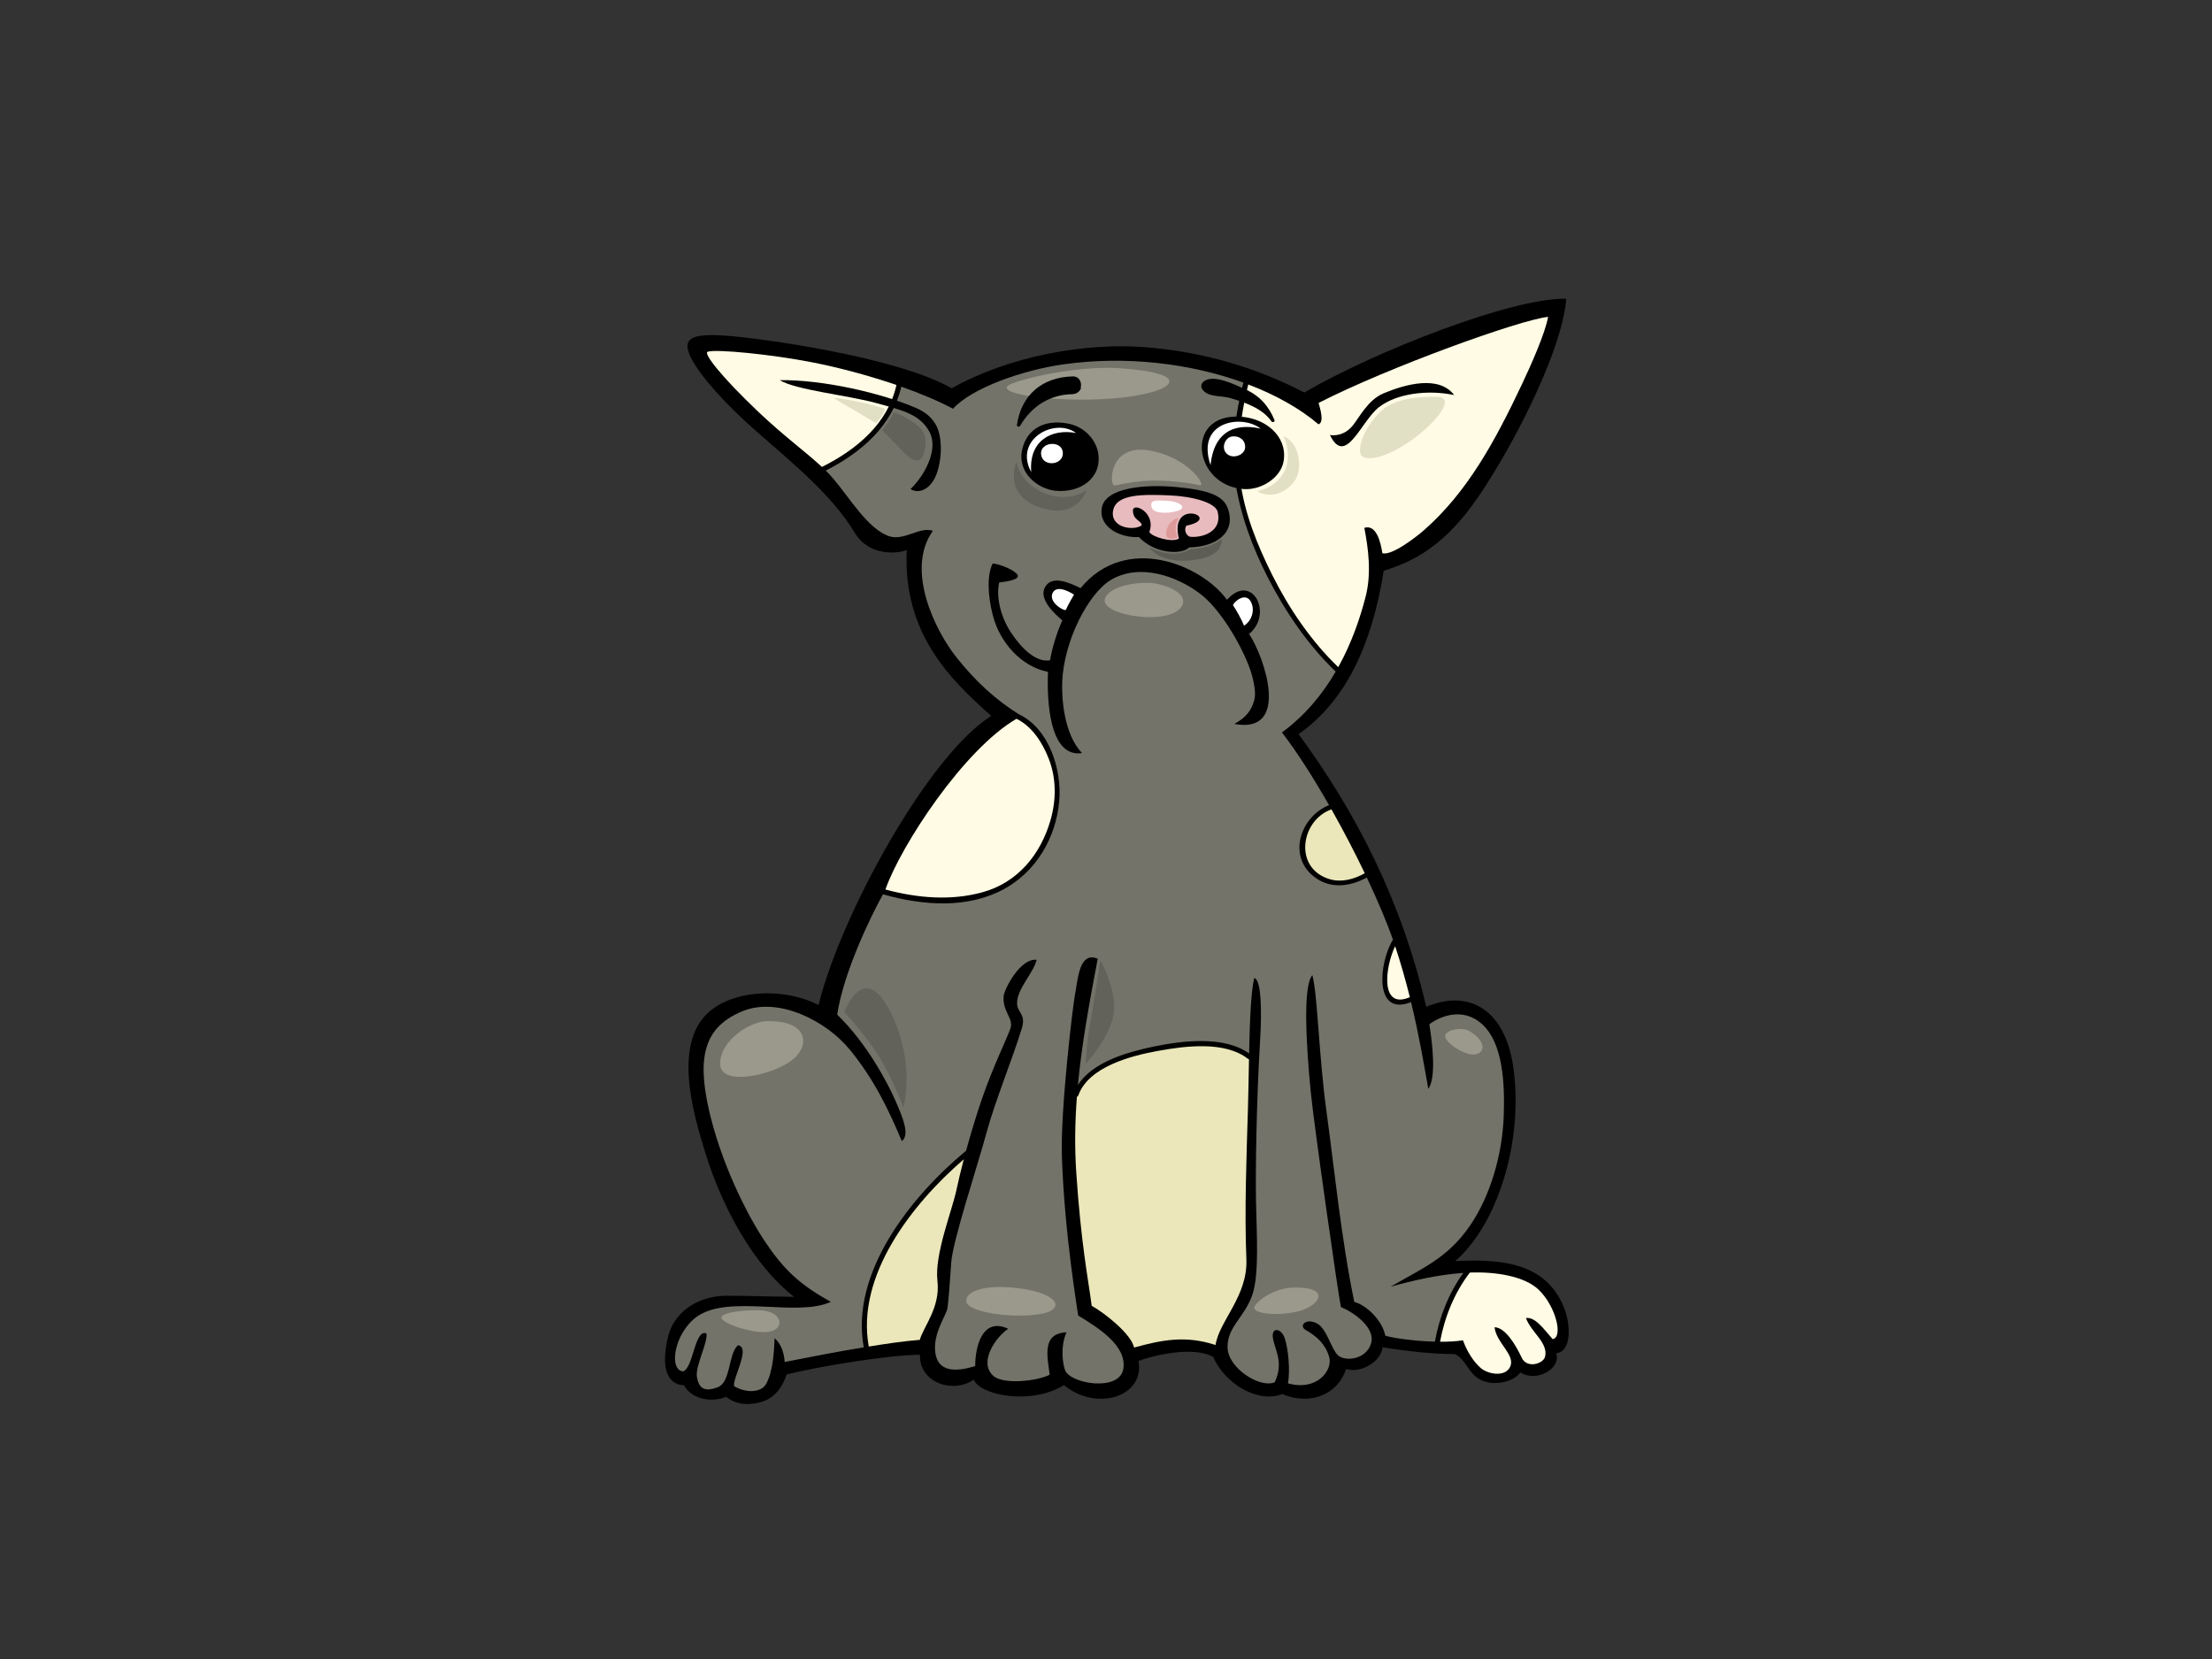 <?xml version="1.0" encoding="utf-8"?>
<!-- Generator: Adobe Illustrator 17.0.0, SVG Export Plug-In . SVG Version: 6.00 Build 0)  -->
<!DOCTYPE svg PUBLIC "-//W3C//DTD SVG 1.1//EN" "http://www.w3.org/Graphics/SVG/1.1/DTD/svg11.dtd">
<svg version="1.1" id="Layer_1" xmlns="http://www.w3.org/2000/svg" xmlns:xlink="http://www.w3.org/1999/xlink" x="0px" y="0px"
	 width="800px" height="600px" viewBox="0 0 800 600" enable-background="new 0 0 800 600" xml:space="preserve">
<rect x="0" y="0" width="800" height="600" fill="#333333" stroke="none"/>
<g>
	<path fill-rule="evenodd" clip-rule="evenodd" d="M241.598,483.462c1.908-7.988,9.595-14.854,21.541-14.845
		c7.659,0.007,16.872,0.345,24.053,0.395c-14.571-11.305-25.859-32.139-31.895-51.428c-4.782-15.297-12.469-41.53,2.384-52.64
		c9.564-7.152,26.643-7.516,38.369-1.463c7.901-32.381,39.777-90.46,62.467-104.561c-15.37-13.543-31.988-30.247-30.577-59.976
		c-3.041,1.164-13.413,2.629-18.851-6.339c-8.169-13.472-21.387-24.216-36.358-37.347c-9.548-8.368-19.668-19.295-22.924-26.06
		c-3.263-6.765,0.129-8.589,12.033-7.847c11.905,0.745,62.104,7.51,82.358,19.074c21.444-11.98,48.774-16.427,69.371-14.898
		c21.909,1.621,41.195,7.643,58.157,16.423c25.841-15.054,75.594-34.464,94.738-33.892c-1.706,20.699-22.279,58.762-33.985,74.671
		c-11.79,16.023-22.593,20.698-32.036,23.703c-4.156,26.169-13.41,46.931-30.789,59.069c20.561,28.011,37.128,59.771,46.16,98.629
		c15.654-6.596,28.908,1.064,31.663,23.037c3.359,26.802-6.284,56.052-21.177,68.934c16.927-0.902,32.314,0.726,39.017,15.989
		c2.998,6.832,3.11,16.873-2.541,17.32c2.089,5.413-7.084,10.778-12.89,6.938c-2.796,3.81-10.289,5.044-14.717,2.527
		c-4.416-2.52-4.987-7.322-9.025-9.154c-7.328,0.062-17.995-1.099-26.131-2.472c-0.338,4.871-7.604,9.629-13.182,7.869
		c-2.584,8.338-11.966,13.631-23.099,9.068c-8.846,3.421-20.737-3.728-24.951-13.427c-7.47-4.145-21.905-0.44-27.019,1.44
		c2.357,13.03-15.271,18.414-26.966,8.749c-11.943,7.376-30.447,3.633-32.577-1.968c-7.936,5.277-19.916,0.835-19.479-9.009
		c-10.065-0.071-36.133,4.064-48.244,7.136c-1.247,3.909-3.904,8.049-8.18,9.611c-4.27,1.564-9.908,1.68-13.615-1.525
		c-6.127,2.339-12.831,0.448-15.358-4.211C244.376,500.971,237.913,498.882,241.598,483.462z"/>
	<path fill-rule="evenodd" clip-rule="evenodd" fill="#FFFBE4" d="M379.273,274.34c2.823,7.21,2.769,15.023,0.613,22.443
		c-3.572,12.29-11.828,22.376-24.468,25.888c-11.396,3.172-23.53,2.165-35.195-0.964c5.552-15.916,28.403-50.748,47.406-61.739
		C373.276,262.669,377.055,268.684,379.273,274.34z"/>
	<path fill-rule="evenodd" clip-rule="evenodd" fill="#EBE7BA" d="M480.994,317.995c-13.336-3.871-10.591-21.372,0.549-25.277
		c4.268,7.574,8.402,15.504,12.045,23.104C489.553,318.078,485.116,319.187,480.994,317.995z"/>
	<path fill-rule="evenodd" clip-rule="evenodd" fill="#EBE7BA" d="M394.826,472.25c-1.231-9.563-3.844-22.086-5.59-48.34
		c-0.618-9.234-0.446-18.26,0.237-27.23c0.229-0.085,0.427-0.259,0.53-0.545c3.723-10.389,19.175-14.312,28.714-16.051
		c9.682-1.768,24.203-3.724,32.639,2.865c0.119,0.091,0.241,0.143,0.357,0.169c-0.124,6.224-0.217,12.537-0.386,18.148
		c-0.498,16.604-1.283,36.684-0.557,54.198c0.554,13.286-9.911,22.391-11.148,30.978c-10.905-3.56-19.255-1.86-29.475,0.918
		C409.163,482.541,399.702,474.984,394.826,472.25z"/>
	<path fill-rule="evenodd" clip-rule="evenodd" fill="#FFFBE4" d="M531.591,460.241c9.018-0.359,19.785,1.197,25.012,6.324
		c6.189,6.065,8.796,17.167,4.914,17.743c-3.269-3.764-6.343-8.114-9.632-7.617c1.823,5.126,8.183,8.978,6.901,14.012
		c-0.633,2.518-6.563,4.392-8.454,0.307c-2.122-4.573-5.911-10.9-9.81-11c0.669,5.656,7.31,9.805,5.775,13.977
		c-1.537,4.18-7.987,3.143-10.731,0.805c-2.746-2.332-5.161-6.355-6.458-10.055c-2.444,0.392-5.323,0.538-8.297,0.521
		C522.461,476.264,526.072,467.413,531.591,460.241z"/>
	<path fill-rule="evenodd" clip-rule="evenodd" fill="#73736A" d="M247.06,495.98c3.712-1.228,4.15-15.376,8.418-13.746
		c0.626,3.315-4.137,11.902-3.413,15.866c0.726,3.969,2.655,5.437,7.498,3.614c4.847-1.834,3.742-12.009,7.325-15.187
		c4.786,0.633-2.003,11.971-1.397,14.795c4.462,2.665,9.864,2.287,11.574-0.78c2.542-4.556,2.896-12.023,3.086-16.58
		c2.419,2.099,3.444,5.506,3.635,8.613c10.103-1.985,19.629-3.826,28.597-5.29c-4.98-27.196,17.341-54.808,37.015-71.104
		c1.629-5.963,3.59-12.499,5.697-18.654c4.015-11.707,9.111-21.979,10.349-25.602c1.237-3.626-2.92-6.005-2.469-11.624
		c0.204-2.527,6.052-13.905,11.948-13.163c-1.28,5.032-7.234,10.571-7.078,15.844c0.096,3.376,3.314,3.691,1.707,8.949
		c-3.346,10.986-9.689,26.307-12.856,38.045c-3.171,11.735-12.151,38.785-12.671,46.66c-0.52,7.874-0.969,13.491-1.336,16.301
		c-0.368,2.81-5.345,9.134-4.43,16.206c0.916,7.072,7.283,7.134,14.439,4.907c-0.028-6.444,2.291-17.922,11.944-13.484
		c-4.236,2.762-10.912,11.919-5.456,16.977c3.703,3.433,16.485,1.837,20.451-0.376c-0.861-6.631-2.917-14.938,6.061-15.309
		c-1.391,3.039-2.115,8.368-0.578,13.484c1.535,5.115,19.714,8.162,21.132-0.21c1.421-8.375-8.898-14.831-16.32-19.366
		c-0.069-1.219-4.896-28.615-5.88-57.365c-0.582-16.834,3.928-54.381,4.639-58.089c1.155-6.012,1.506-16.384,8.32-13.593
		c-2.976,15.628-5.756,30.625-7.176,45.716c5.418-8.563,18.413-12.057,27.421-13.931c10.131-2.104,25.393-4.059,34.501,2.499
		c0.248-11.431,0.638-22.217,1.844-27.273c2.684,0.416,2.715,12.759,2.158,22.036c-1.365,22.557-1.721,47.84-1.496,59.112
		c0.223,11.274,1.185,25.795-1.276,33.209c-2.789,8.362-9.082,11.552-9.03,19.159c0.055,7.61,11.945,15.017,17.087,12.634
		c3.317-7.229,0.067-11.557-0.649-15.801c-0.723-4.247,2.929-3.855,4.226-0.148c1.297,3.698,2.046,11.711,1.194,16.373
		c10.622,2.955,16.209-4.861,14.934-9.409c-1.271-4.552-4.281-7.461-8.437-9.832c-2.829-1.616,0.121-4.521,4.017-2.418
		c3.562,1.927,5.075,9.175,7.541,11.495c2.468,2.325,10.093,1.711,11.956-4.15c1.868-5.856-6.413-11.457-10.867-13.282
		c-0.988-4.54-9.749-66.008-10.879-77.555c-1.841-18.673-2.798-38.575,0.545-42.479c1.903,6.815,2.315,29.009,5.111,49.268
		c2.794,20.268,5.327,46.108,10.069,68.937c4.195,0.975,10.219,6.689,11.181,12.168c2.287,0.792,10.212,1.978,17.965,2.185
		c1.583-8.877,5.042-17.61,10.281-24.869c-9.078,0.633-18.552,2.798-26.304,4.995c11.467-6.7,20.573-10.289,28.636-21.974
		c7.181-10.403,11.78-25.277,12.287-39.946c0.419-11.926-0.385-26.092-7.65-32.864c-7.264-6.764-15.732-2.744-19.254-0.148
		c1.026,6.644,2.627,19.085-0.374,23.392c-1.542-8.623-3.317-19.273-6.248-31.394c-13.549,5.382-11.669-14.267-6.544-22.595
		c-2.267-6.445-5.561-14.222-9.461-22.462c-5.932,3.198-12.68,4.169-18.354,0.238c-10.807-7.491-5.687-22.324,4.699-26.419
		c-5.716-10.024-11.666-19.328-17.03-26.283c8.54-6.282,14.791-14.057,19.444-22.01c-10.182-9.741-18.34-21.886-24.584-34.092
		c-5.551-10.843-9.968-22.755-11.752-34.842c-1.757-11.909,0.005-23.918,2.936-35.581c-19.049-6.912-42.348-9.808-65.001-6.625
		c-14.834,2.08-33.243,8.58-40.008,16.075c-5.527-2.929-11.997-5.618-18.702-7.99c-3.195,13.939-14.224,23.697-27.335,30.356
		c0.961,0.954,1.86,1.904,2.696,2.881c5.944,6.979,12.289,17.814,19.844,20.72c5.63,2.161,11.318-3.498,16.208-1.822
		c-9.981,14.034,0.728,35.934,8.515,45.744c6.838,8.618,14.239,15.431,22.625,20.63c10.927,5.146,15.504,20.059,14.577,31.18
		c-1.113,13.387-8.39,25.873-20.341,32.203c-12.99,6.883-28.659,5.868-43.42,1.718c-4.621,8.223-14.401,28.751-16.55,43.512
		c10.926,10.557,18.386,25.044,21.025,31.039c2.639,5.998,5.346,12.449,2.35,14.688c-4.916-11.593-10.011-22.243-18.705-32.927
		c-8.692-10.684-25.937-19.255-38.713-14.125c-13.707,5.509-16.73,15.98-12.502,35.108c4.233,19.128,13.6,38.071,20.347,48.174
		c6.746,10.099,12.572,15.7,23.909,21.91c-12.257,5.677-36.938-2.879-48.461,5.37C243.813,482.081,241.719,495.537,247.06,495.98z
		 M379.027,243.001c-9.84-1.97-17.439-10.786-19.934-20.354c-1.954-7.5-2.12-14.814-0.076-18.857
		c2.637,0.185,8.009,2.422,8.986,4.116c0.973,1.696-3.925,2.449-6.627,2.753c-1.188,4.895,0.4,12.325,4.327,18.212
		c3.925,5.889,9.187,10.852,14.071,9.915c0.706-4.257,2.345-9.805,4.429-14.422c-2.899-2.461-8.701-7.762-6.231-12.052
		c2.467-4.288,8.29-1.804,12.845,0.385c16.372-19.901,43.756-8.437,52.943,4.23c9.009-10.1,16.914,5.001,7.994,12.349
		c5.706,8.621,15.009,36.364-5.341,32.545c4.042-2.187,6.373-4.864,7.328-9.14c0.54-2.417-0.412-7.581-2.082-11.862
		c-3.246-8.349-10.382-20.627-17.72-26.164c-8.375-6.324-21.833-11.078-32.157-4.923c-8.053,4.801-16.986,21.777-17.618,36.883
		c-0.223,5.366,0.45,18.74,7.166,25.736C379.477,274.175,378.568,253.239,379.027,243.001z"/>
	<path fill-rule="evenodd" clip-rule="evenodd" fill="#FFFBE4" d="M509.583,360.767c-10.458,4.259-8.692-10.99-5.002-18.574
		c2.125,6.463,3.867,12.656,5.325,18.514C509.797,360.713,509.693,360.722,509.583,360.767z"/>
	<path fill-rule="evenodd" clip-rule="evenodd" fill="#EBE7BA" d="M332.656,484.58c-6.091,0.49-11.676,1.332-18.455,2.413
		c-4.659-25.646,15.661-51.604,34.366-67.716c-1.099,4.169-1.995,7.942-2.624,10.938c-1.646,7.838-8.028,23.421-6.907,33.034
		C340.153,472.861,333.999,479.75,332.656,484.58z"/>
	<path fill-rule="evenodd" clip-rule="evenodd" fill="#FFFBE4" d="M297.258,168.875c-5.747-5.377-13.457-10.878-23.163-20.089
		c-13.127-12.468-19.801-21.02-18.172-21.564c3.144-1.04,23.027,0.933,37.82,3.812c8.758,1.704,19.835,4.55,30.474,8.204
		C321.151,152.938,310.206,162.433,297.258,168.875z"/>
	<path fill-rule="evenodd" clip-rule="evenodd" fill="#FFFBE4" d="M515.06,191.705c-2.303,2.027-11.612,9.432-15.11,8.364
		c-0.642-4.248-2.248-10.474-6.519-9.172c1.439,7.485,2.648,16.428,0.468,24.895c-1.899,7.374-4.901,16.494-9.905,25.498
		c-9.951-9.563-17.945-21.463-23.892-33.366c-5.32-10.652-10.146-22.481-11.578-34.401c-1.411-11.7,0.167-23.192,2.92-34.476
		c9.953,3.797,18.685,8.683,25.41,14.414c2.191-0.776,0.557-5.753,0.029-7.735c24.97-12.79,72.808-30.09,83.018-31.127
		c-1.118,6.003-5.967,17.001-9.646,24.763C540.654,159.623,530.708,177.943,515.06,191.705z"/>
	<path fill-rule="evenodd" clip-rule="evenodd" d="M480.973,157.304c5.654,11.659,11.188-4.814,17.619-9.937
		c6.429-5.114,17.87-6.5,27.32-4.487c-5.553-7.35-17.853-3.836-25.503-0.638c-5.692,2.379-8.72,8.659-11.197,11.699
		C486.184,157.646,482.322,157.606,480.973,157.304z"/>
	<path fill-rule="evenodd" clip-rule="evenodd" d="M282.002,137.48c5.539,3.5,24.588,5.485,34.64,8.221
		c9.511,2.592,16.163,4.079,19.561,10.595c3.394,6.515-2.154,16.097-6.902,20.57c2.262,1.477,6.025,0.962,8.572-3.59
		c2.544-4.554,3.554-14.502,0.556-19.716c-1.432-2.489-3.678-4.506-6.97-5.939C318.791,142.125,297.735,137.302,282.002,137.48z"/>
	<path fill-rule="evenodd" clip-rule="evenodd" d="M464.281,166.548c-0.911,6.282-8.218,10.734-14.372,10.343
		c-18.315-1.152-21.658-27.085-1.696-26.217C457.538,151.082,465.578,157.61,464.281,166.548z"/>
	<path fill-rule="evenodd" clip-rule="evenodd" fill="#FFFFFF" d="M437.813,168.189c1.088-10.741,7.263-15.555,18.095-13.179
		C449.139,149.678,432.384,152.38,437.813,168.189z"/>
	<path fill-rule="evenodd" clip-rule="evenodd" d="M397.158,163.762c1.522,9.151-6.498,14.645-15.505,13.718
		c-6.306-0.652-14.022-6.534-11.899-15.183c1.756-7.124,7.859-10.705,16.435-9.123C392.488,154.331,396.421,159.329,397.158,163.762
		z"/>
	<path fill-rule="evenodd" clip-rule="evenodd" fill="#FFFFFF" d="M445.441,157.879c-2.449,0.436-4.009,4.323-1.602,6.36
		c2.205,1.866,6.402,0.323,6.487-2.496C450.41,158.921,447.888,157.439,445.441,157.879z"/>
	<path fill-rule="evenodd" clip-rule="evenodd" fill="#FFFFFF" d="M389.165,156.597c-7.78-5.749-22.645,2.398-16.201,14.133
		C372.016,159.543,380.108,154.917,389.165,156.597z"/>
	<path fill-rule="evenodd" clip-rule="evenodd" fill="#FFFFFF" d="M376.539,164.43c0.631,4.638,8.206,3.831,7.848-0.788
		C384.028,159.024,375.912,159.793,376.539,164.43z"/>
	<path fill-rule="evenodd" clip-rule="evenodd" d="M444.091,183.969c2.992,8.611-4.087,13.788-13.971,14.003
		c-2.775,2.739-12.389,2.449-18.229-3.753c-6.042,0.457-14.664-3.198-13.409-10.536c1.246-7.272,15.266-8.649,27.163-7.519
		C437.54,177.289,442.507,179.406,444.091,183.969z"/>
	<path fill-rule="evenodd" clip-rule="evenodd" fill="#E8BBBF" d="M422.99,179.161c-9.598-0.397-19.353-0.581-20.432,5.542
		c-1.083,6.122,7.278,7.414,10.355,5.315c-0.077-1.849-3.023-1.759-3.177-5.23c-0.152-3.466,8.553,0.647,5.93,7.619
		c0.964,1.777,8.271,3.961,10.7,2.372c-3.732-15.1,16.294-7.381,2.706-4.666c-1.022,1.534-0.028,3.546,1.198,3.992
		c4.438,0.542,11.946-1.799,10.113-9.034C439.535,181.731,431.202,179.497,422.99,179.161z"/>
	<path fill-rule="evenodd" clip-rule="evenodd" fill="#FFFFFF" d="M385.449,220.613c1.095-2.403,2.986-5.553,2.986-5.553
		s-5.905-4.022-7.674-0.742C378.994,217.602,384.43,220.913,385.449,220.613z"/>
	<path fill-rule="evenodd" clip-rule="evenodd" fill="#FFFFFF" d="M452.237,217.367c-1.832-3.007-5.663-0.085-6.327,1.473
		c1.47,2.227,3.05,5.09,4.007,7.429C452.791,224.56,454.069,220.367,452.237,217.367z"/>
	<path fill-rule="evenodd" clip-rule="evenodd" fill="#9A998C" d="M404.383,133.148c-11.339-0.723-29.149,2.134-38.278,5.532
		c-9.128,3.403,14.494,7.122,36.275,5.437C424.163,142.43,434.079,135.044,404.383,133.148z"/>
	<path fill-rule="evenodd" clip-rule="evenodd" fill="#9A998C" d="M433.866,175.484c-2.653-0.747-12.979-2.061-19.344-1.584
		c-6.367,0.478-9.4,1.389-11.414,1.665c-2.016,0.273-2.22-15.117,12.414-12.668C430.159,165.343,436.518,176.232,433.866,175.484z"
		/>
	<path fill-rule="evenodd" clip-rule="evenodd" fill="#9A998C" d="M418.42,211.121c-4.033-0.911-15.71-0.133-18.532,4.794
		c-2.819,4.932,11.449,8.369,20.517,6.967C429.471,221.481,432.032,214.207,418.42,211.121z"/>
	<path fill-rule="evenodd" clip-rule="evenodd" fill="#FFFFFF" d="M421.994,181.143c-2.669-0.078-6.658-0.868-5.423,2.512
		c0.974,2.663,8.3,1.92,10.345,0.645C428.959,183.027,426.001,181.264,421.994,181.143z"/>
	<path fill-rule="evenodd" clip-rule="evenodd" fill="#9A998C" d="M276.945,369.336c-5.387,0.195-16.243,6.531-16.505,15.212
		c-0.261,8.687,19.262,4.259,26.111-1.218C293.401,377.854,292.001,368.784,276.945,369.336z"/>
	<path fill-rule="evenodd" clip-rule="evenodd" fill="#9A998C" d="M364.977,465.583c-8.005-0.549-15.4,0.873-15.521,4.882
		c-0.12,4.009,16.183,6.505,26.598,4.811C386.467,473.582,382.327,466.772,364.977,465.583z"/>
	<path fill-rule="evenodd" clip-rule="evenodd" fill="#9A998C" d="M275.473,473.927c-3.999-0.295-13.046,0.274-14.441,2.239
		c-1.396,1.963,10.841,6.343,16.881,5.52C283.954,480.865,283.145,474.489,275.473,473.927z"/>
	<path fill-rule="evenodd" clip-rule="evenodd" fill="#9A998C" d="M467.934,465.664c-7.048,0.129-13.177,4.619-14.245,6.929
		c-1.075,2.305,7.245,3.56,15.321,1.796C477.088,472.628,481.984,465.418,467.934,465.664z"/>
	<path fill-rule="evenodd" clip-rule="evenodd" fill="#9A998C" d="M531.557,372.974c-2.432-1.49-7.321-0.89-8.718,1.071
		c-1.399,1.968,5.142,6.845,9.473,7.305C536.646,381.82,538.455,377.195,531.557,372.974z"/>
	<path fill-rule="evenodd" clip-rule="evenodd" fill="#62615A" d="M331.563,153.687c-2.585-2.08-6.086-3.867-8.404-4.5
		c-1.02,2.869-4.116,6.329-4.116,6.329s5.438,5.678,8.523,8.751c3.365,3.353,5.931,2.851,6.708-0.802
		C335.054,159.812,335.26,156.67,331.563,153.687z"/>
	<path fill-rule="evenodd" clip-rule="evenodd" fill="#E1DFC4" d="M320.113,147.881c0,0-3.236-1.123-7.509-2.096
		c-4.271-0.968-9.479-1.873-10.694-1.908c-1.21-0.036,7.067,4.416,9.086,5.694c2.019,1.275,5.879,3.448,5.879,3.448
		s1.339-1.499,2.137-2.741C319.604,149.366,320.113,147.881,320.113,147.881z"/>
	<path fill-rule="evenodd" clip-rule="evenodd" fill="#E1DFC4" d="M501.878,146.893c-3.234,1.866-6.61,6.493-7.94,9.016
		c-1.977,3.771-2.653,7.398-1.568,8.832c0.831,1.114,5.161,2.494,15.254-3.654c10.093-6.15,19.973-17.538,12.028-17.589
		C511.701,143.446,506.293,144.343,501.878,146.893z"/>
	<path fill-rule="evenodd" clip-rule="evenodd" fill="#E1DFC4" d="M468.257,161.491c-1.566-2.841-4.098-3.771-4.098-3.771
		s3.807,7.129-0.129,13.65c-3.226,5.347-9.441,6.262-9.441,6.262s6.419,4.211,12.792-2.61
		C470.88,171.278,470.154,164.951,468.257,161.491z"/>
	<path fill-rule="evenodd" clip-rule="evenodd" fill="#5D5D55" d="M438.569,200.523c3.654-2.163,3.445-5.694,3.445-5.694
		s-2.211,1.896-5.51,2.825c-3.301,0.93-5.825,0.944-5.825,0.944s-2.948,1.782-6.778,1.666c-3.833-0.116-8.344-2.306-8.344-2.306
		s3.128,4.768,12.005,4.849C431.243,202.839,435.981,202.049,438.569,200.523z"/>
	<path fill-rule="evenodd" clip-rule="evenodd" fill="#DE9A98" d="M426.148,187.62c0,0-0.887,1.47-0.939,3.241
		c-0.054,1.779,0.644,3.483,0.644,3.483s-1.144,0.709-3.002,0.374c-1.86-0.336-1.018-3.488-0.134-4.957
		C423.606,188.288,426.553,186.601,426.148,187.62z"/>
	<path fill-rule="evenodd" clip-rule="evenodd" fill="#62615A" d="M392.976,177.307c0,0-6.553,4.844-15.593,0.906
		c-9.035-3.935-9.735-11.279-9.735-11.279s-5.783,13.399,10.927,17.268C389.944,186.83,392.976,177.307,392.976,177.307z"/>
	<path fill-rule="evenodd" clip-rule="evenodd" fill="#62615A" d="M397.943,347.314c0,0-2.863,19.142-3.942,24.604
		c-1.081,5.458-1.301,12.777-1.301,12.777s9.462-10.244,10.181-18.921C403.6,357.095,397.943,347.314,397.943,347.314z"/>
	<path fill-rule="evenodd" clip-rule="evenodd" fill="#62615A" d="M326.752,400.568c0,0-3.814-10.182-8.614-18.112
		c-4.797-7.926-12.782-16.404-12.782-16.404s6.98-19.023,16.495-0.424C331.362,384.226,326.752,400.568,326.752,400.568z"/>
	<path fill-rule="evenodd" clip-rule="evenodd" d="M435.076,138.208c3.332-3.289,11.583,0.954,15.15,2.517
		c5.204,2.277,8.597,6.03,10.702,11.203c0.269,0.664-0.747,0.983-1.108,0.456c-3.227-4.728-9.905-7.009-15.165-8.48
		c-3.259-0.911-8.026-0.145-9.937-3.296C434.255,139.841,434.455,138.82,435.076,138.208z"/>
	<path fill-rule="evenodd" clip-rule="evenodd" d="M367.786,153.713c1.573-10.938,9.197-17.282,20.11-17.582
		c2.53-0.071,3.497,2.308,2.924,4.19c0.051-0.04,0.104-0.076,0.154-0.117c-0.164,0.904-0.842,1.597-1.661,1.985
		c-0.104,0.059-0.222,0.1-0.337,0.143c-0.055,0.019-0.108,0.04-0.164,0.055c-0.114,0.036-0.234,0.067-0.359,0.093
		c-0.196,0.036-0.391,0.066-0.581,0.071c-8.294,0.179-14.783,4.399-18.966,11.486C368.622,154.518,367.698,154.332,367.786,153.713z
		"/>
</g>
</svg>

